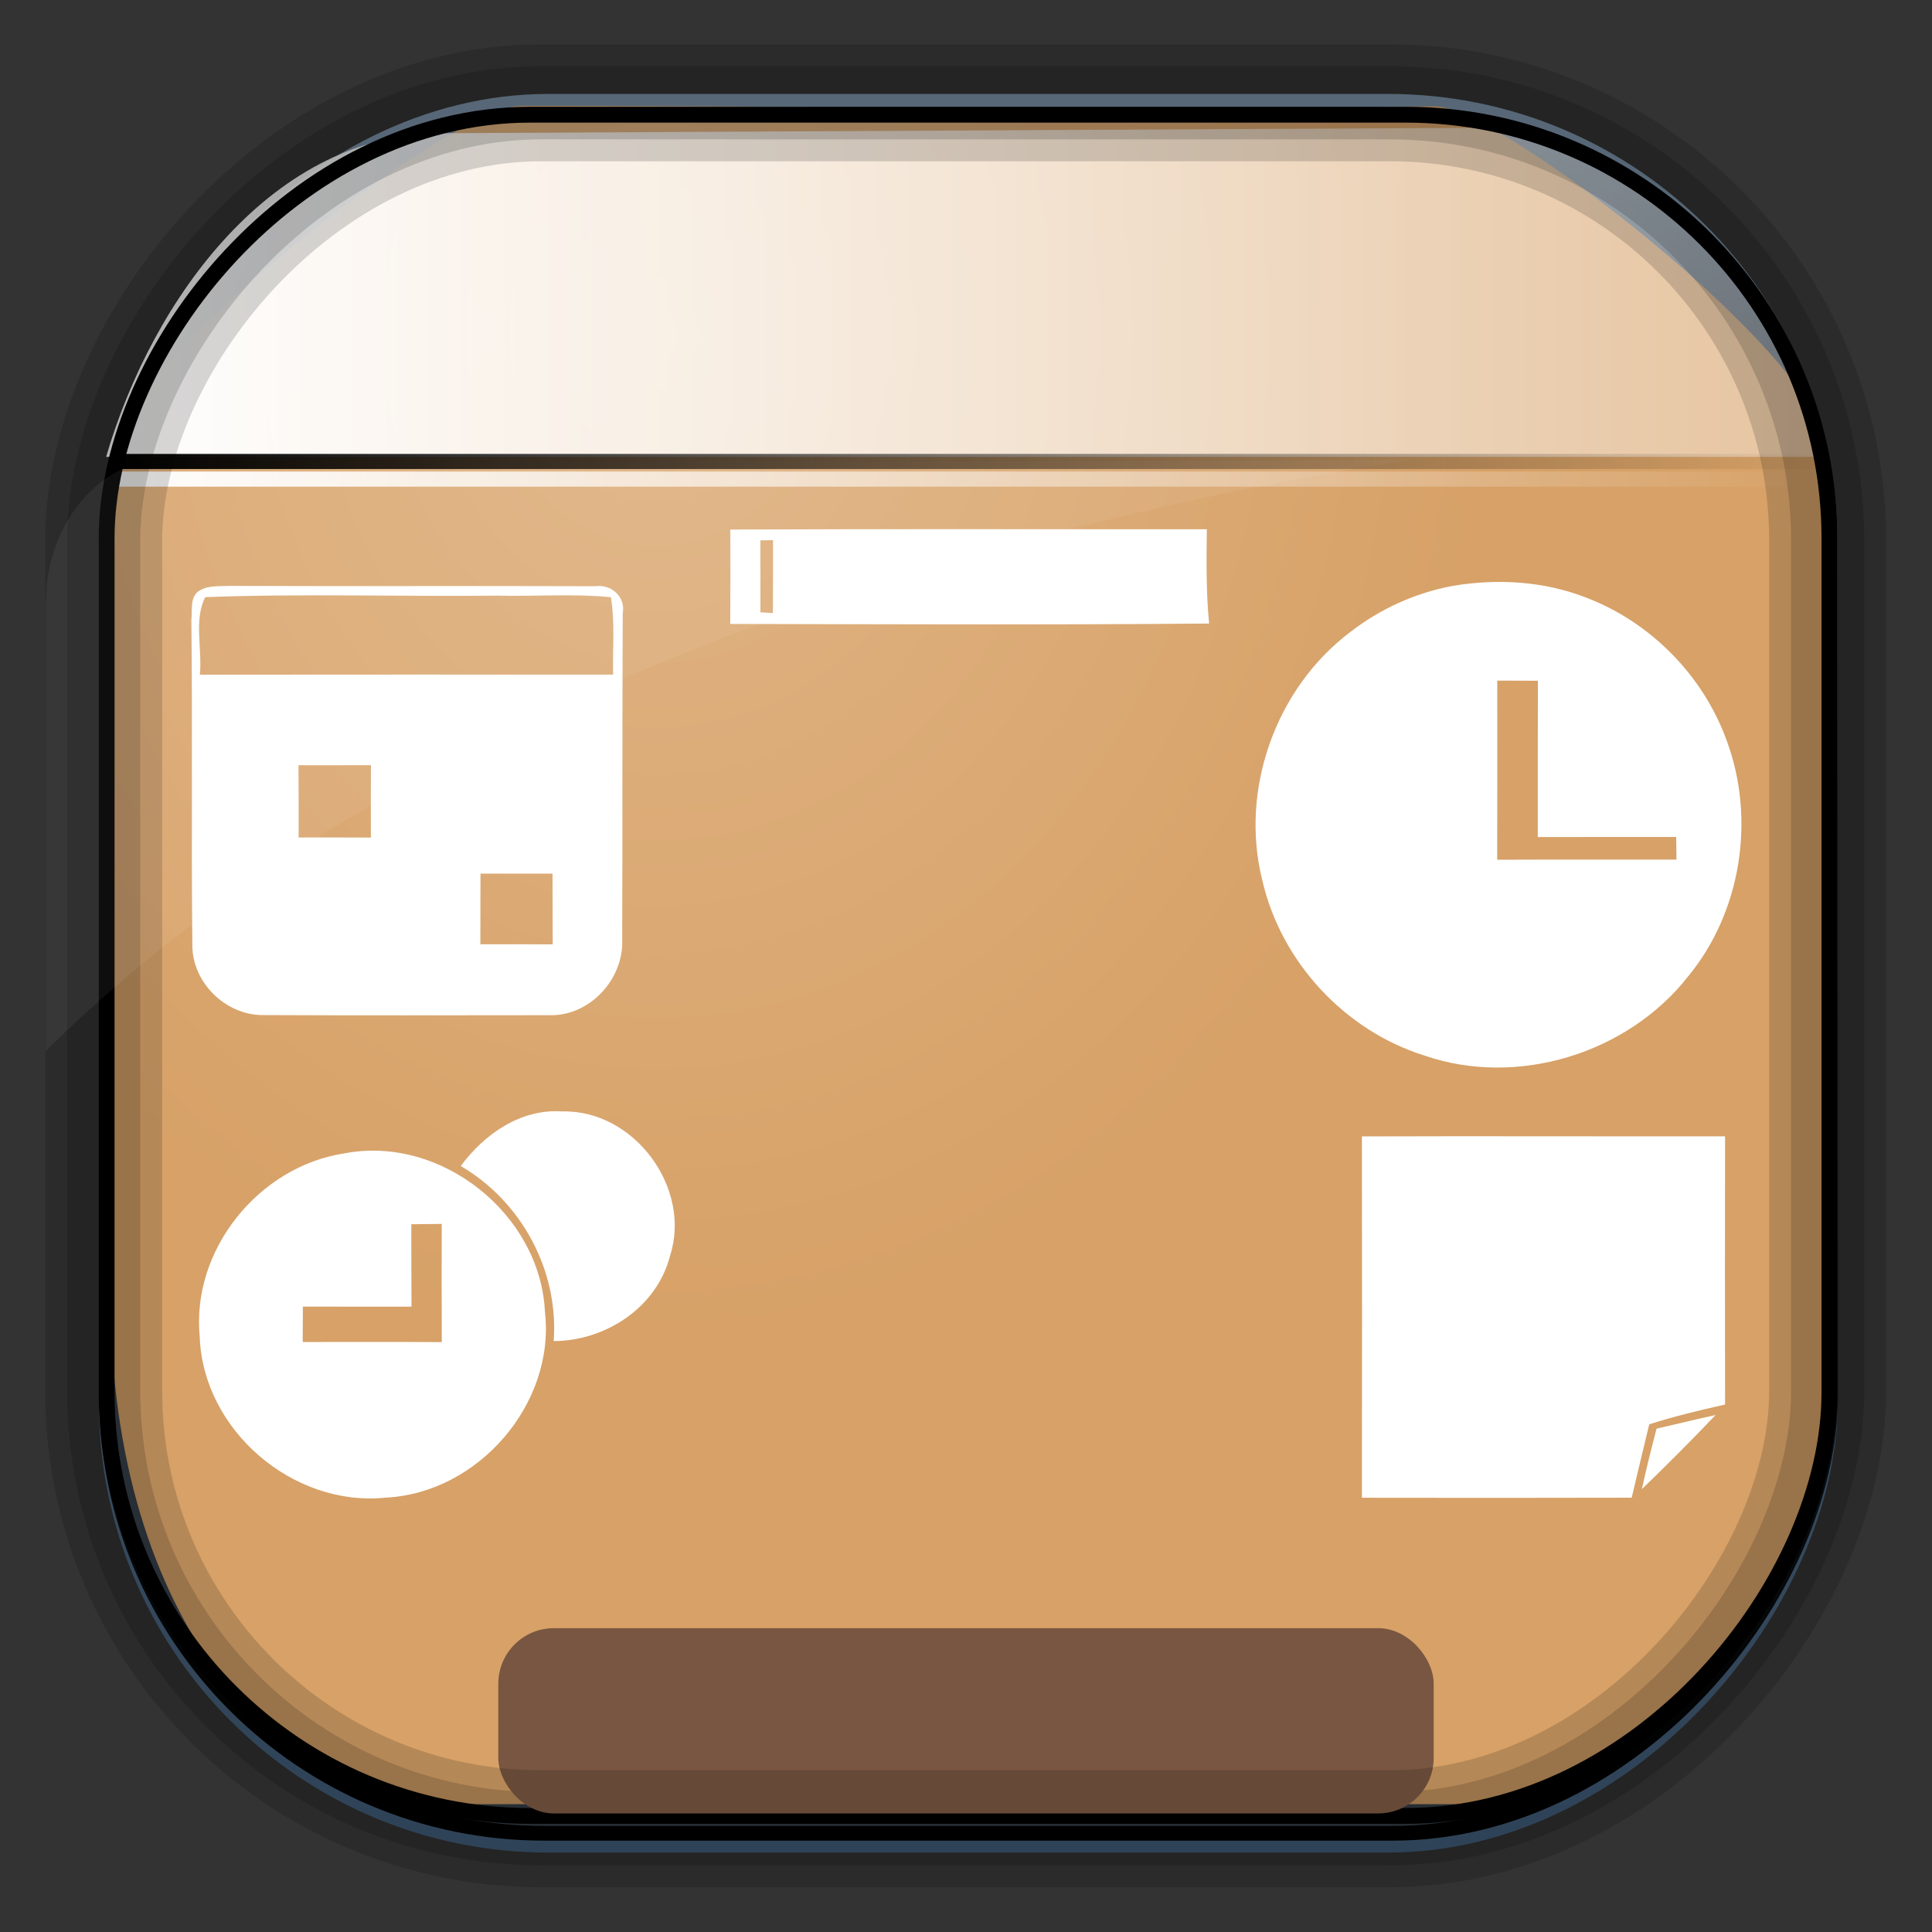 <?xml version="1.0" encoding="UTF-8" standalone="no"?>
<!-- Created with Inkscape (http://www.inkscape.org/) -->
<svg id="svg3449" xmlns:rdf="http://www.w3.org/1999/02/22-rdf-syntax-ns#" xmlns="http://www.w3.org/2000/svg" height="128" width="128" version="1.0" xmlns:cc="http://creativecommons.org/ns#" xmlns:xlink="http://www.w3.org/1999/xlink" xmlns:dc="http://purl.org/dc/elements/1.1/">
 <rect width="100%" height="100%" fill="#333333" stroke="none"/>
 <defs id="defs3451">
  <linearGradient id="linearGradient3514" y2="-9.103" gradientUnits="userSpaceOnUse" x2="66.492" gradientTransform="matrix(.968 0 0 .979 2.179 .166)" y1="-42.638" x1="67.952">
   <stop id="stop4620" style="stop-color:#37414b" offset="0"/>
   <stop id="stop4622" style="stop-color:#37414b;stop-opacity:0" offset="1"/>
  </linearGradient>
  <linearGradient id="linearGradient3516" y2="-11.847" gradientUnits="userSpaceOnUse" x2="58.98" gradientTransform="matrix(.968 0 0 .979 2.179 .166)" y1="-118.55" x1="57.173">
   <stop id="stop4596" offset="0"/>
   <stop id="stop4598" style="stop-opacity:0" offset="1"/>
  </linearGradient>
  <linearGradient id="linearGradient3519" y2="50.369" gradientUnits="userSpaceOnUse" x2="76.558" gradientTransform="matrix(.968 0 0 .979 3.242 -129.19)" y1="13.164" x1="76.558">
   <stop id="stop3392" style="stop-color:#425e7b" offset="0"/>
   <stop id="stop3394" style="stop-color:#7a91a7" offset="1"/>
  </linearGradient>
  <linearGradient id="linearGradient3521" y2="-8.74" gradientUnits="userSpaceOnUse" x2="60.217" gradientTransform="matrix(.968 0 0 .979 2.179 .166)" y1="-123.72" x1="60.395">
   <stop id="stop3392-4-8" style="stop-color:#425e7b" offset="0"/>
   <stop id="stop3394-8-0" style="stop-color:#7a91a7" offset="1"/>
  </linearGradient>
  <radialGradient id="radialGradient3349" gradientUnits="userSpaceOnUse" cy="45.647" cx="42.148" gradientTransform="matrix(.947 0 0 1.139 3.595 -29.89)" r="58.984">
   <stop id="stop2699-5" style="stop-color:#e0b586" offset="0"/>
   <stop id="stop2701-7" style="stop-color:#d7a167" offset="1"/>
  </radialGradient>
  <linearGradient id="linearGradient4157" y2="19.37" gradientUnits="userSpaceOnUse" x2="121.09" y1="19.37" x1="6.531">
   <stop id="stop4153" style="stop-color:#fff" offset="0"/>
   <stop id="stop4155" style="stop-color:#fff;stop-opacity:.375" offset="1"/>
  </linearGradient>
  <linearGradient id="linearGradient4192" y2="31.742" gradientUnits="userSpaceOnUse" x2="121.11" y1="31.742" x1="6.533">
   <stop id="stop4188" style="stop-color:#fff" offset="0"/>
   <stop id="stop4190" style="stop-color:#fff;stop-opacity:0" offset="1"/>
  </linearGradient>
  <linearGradient id="linearGradient4200" y2="30.574" gradientUnits="userSpaceOnUse" x2="121.37" y1="30.574" x1="6.794">
   <stop id="stop4196" offset="0"/>
   <stop id="stop4198" style="stop-opacity:0" offset="1"/>
  </linearGradient>
 </defs>
 <rect id="rect892" style="stroke:url(#linearGradient3521);stroke-width:.974;fill:url(#linearGradient3519)" transform="scale(1,-1)" ry="29.296" height="115.54" width="114.22" y="-122.25" x="7.039"/>
 <rect id="rect892-2" style="stroke:url(#linearGradient3516);stroke-width:.974;fill:url(#linearGradient3514)" transform="scale(1,-1)" ry="28.993" height="114.35" width="114.22" y="-121.46" x="7.06"/>
 <path id="rect895" style="fill:url(#radialGradient3349)" d="m34.571 7.01c-4.704 0-26.55 16.911-27.173 23.287-0.05 0.974-0.089 1.965-0.089 2.957v52.419c0 22.085 11.613 33.859 22.318 33.859h67.038c3.976 0 24.318-7.513 24.318-25.859v-64.017c-0.21-5.933-21.655-22.618-25.926-22.618-47.846 0.865-16.497-0.026-60.483-0.026z"/>
 <path id="path4159-5" style="stroke:url(#linearGradient4192);stroke-width:1px;fill:none" d="m7.033 31.742h113.58z"/>
 <path id="path4141" style="fill:url(#linearGradient4157)" d="m7.031 30.268 113.55 0c0.26-5.326-7.9-21.313-23.2-21.796l-67.849 0.351c-11.378-0.165-19.439 10.93-22.5 21.445z"/>
 <rect id="rect892-2-7-8" style="opacity:.159;stroke:#000;stroke-width:4.845;fill:none" transform="scale(1,-1)" ry="28.993" height="114.35" width="114.22" y="-121.16" x="6.869"/>
 <rect id="rect892-2-7-2-9" ry="28.067" style="stroke:#000;stroke-width:1.049;fill:none" transform="scale(1,-1)" height="112.71" width="114.14" y="-120.31" x="7.065"/>
 <rect id="rect3353" style="fill:#795641" ry="3.683" height="12.276" width="61.972" y="107.87" x="33.014"/>
 <rect id="rect892-2-7-1" style="opacity:.159;stroke:#000;stroke-width:7.751;fill:none" transform="scale(1,-1)" ry="28.993" height="114.35" width="114.22" y="-121.16" x="6.869"/>
 <path id="path1187" style="fill:#fff;fill-opacity:.057" d="m11.029 30.411c-4.066 0-7.391 3.609-7.93 8.295-0.043 0.716-0.077 1.444-0.077 2.173v28.76c25.898-25.61 66.752-35.479 90.374-39.179-0.225-0.026-0.46-0.031-0.691-0.031-41.576 0.387-43.653-0.019-81.677-0.019z"/>
 <path id="path4159" style="stroke:url(#linearGradient4200);stroke-width:1px;fill:none" d="m7.294 30.574h113.58z"/>
 <path id="path16937" style="fill:#fff" d="m96.203 38.824c2.977-0.51 6.113-0.328 8.938 0.791 4.255 1.637 7.724 5.18 9.266 9.474 1.909 5.171 0.959 11.318-2.557 15.591-4.018 5.128-11.336 7.387-17.518 5.24-5.257-1.659-9.461-6.208-10.696-11.582-1.521-6.005 0.886-12.757 5.836-16.472 1.966-1.525 4.285-2.579 6.731-3.041m2.994 6.268c0 3.957 0.009 7.91-0.004 11.867 3.957-0.017 7.919-0.004 11.876-0.009-0.009-0.501-0.013-1.002-0.017-1.499-3.059 0.004-6.113 0.004-9.171 0.004 0.004-3.452-0.004-6.903 0.009-10.355-0.899 0-1.797-0.004-2.691-0.009z"/>
 <path id="path16939" style="fill:#fff" d="m13.22 39.127c0.6-0.363 1.335-0.272 2.005-0.311 8.078 0.035 16.157-0.009 24.235 0.022 1.045-0.147 2 0.713 1.797 1.793-0.035 7.214-0.009 14.433-0.035 21.652 0.091 2.609-2.156 5.037-4.8 4.977-6.35 0.004-12.701 0.022-19.051-0.009-2.424-0.017-4.592-2.125-4.627-4.562-0.073-7.201 0.017-14.407-0.065-21.609 0.073-0.648-0.121-1.56 0.54-1.953m0.38 0.436c-0.773 1.482-0.186 3.465-0.359 5.136 9.128-0.013 18.256-0.004 27.38-0.004-0.039-1.711 0.134-3.434-0.147-5.128-2.506-0.246-5.033-0.043-7.547-0.104-6.441 0.069-12.895-0.143-19.328 0.099m6.178 11.137c0.009 1.594 0.013 3.188 0.009 4.787 1.594-0.004 3.188-0.004 4.787 0.004-0.004-1.598-0.004-3.197 0.004-4.795-1.598 0.004-3.201 0.004-4.8 0.004m12.057 7.18c-0.004 1.56-0.004 3.119-0.009 4.679 1.598 0 3.197 0 4.795 0.009-0.009-1.564-0.004-3.128-0.013-4.687h-4.774z"/>
 <path id="path16949" style="fill:#fff" d="m48.385 35.086c10.524-0.052 21.047-0.013 31.571-0.022-0.026 2.082-0.052 4.169 0.151 6.247-10.571 0.095-21.151 0.048-31.726 0.026 0.013-2.087 0.013-4.169 0.004-6.251m1.992 0.717c0.004 1.585 0.004 3.175 0.004 4.765 0.207 0.013 0.622 0.035 0.825 0.048 0.013-1.611 0.009-3.218 0.009-4.83-0.212 0.004-0.626 0.013-0.838 0.017z"/>
 <path id="path16953" style="fill:#fff" d="m30.526 77.251c1.573-2.125 3.983-3.81 6.739-3.616 4.739-0.112 8.579 5.059 7.128 9.565-0.877 3.421-4.264 5.638-7.711 5.651 0.346-4.67-2.13-9.249-6.156-11.599z"/>
 <path id="path16955" style="fill:#fff" d="m90.229 75.289c8.022-0.026 16.04 0.004 24.062-0.004-0.013 5.923-0.009 11.845 0 17.768-1.689 0.38-3.374 0.786-5.024 1.309-0.389 1.62-0.786 3.24-1.162 4.864-5.957 0.017-11.915 0.013-17.876 0.004 0.013-7.983 0.013-15.962 0-23.941"/>
 <path id="path16957" style="fill:#fff" d="m22.806 76.417c6.389-1.24 12.982 4.005 13.297 10.48 0.708 6.117-4.432 12.027-10.549 12.325-6.134 0.639-12.105-4.471-12.321-10.653-0.57-5.746 3.905-11.292 9.573-12.152m4.445 4.691c0 1.819 0 3.637 0.013 5.46-2.402 0-4.8 0.004-7.197-0.004-0.004 0.782-0.009 1.564-0.013 2.346 3.067 0 6.139-0.013 9.215 0.009-0.013-2.609-0.009-5.223-0.004-7.832-0.674 0.004-1.343 0.013-2.013 0.022z"/>
 <path id="path16997" style="fill:#fff" d="m109.75 94.652c1.305-0.298 2.601-0.618 3.91-0.903-1.585 1.676-3.227 3.305-4.882 4.912 0.289-1.343 0.626-2.678 0.972-4.009z"/>
</svg>

